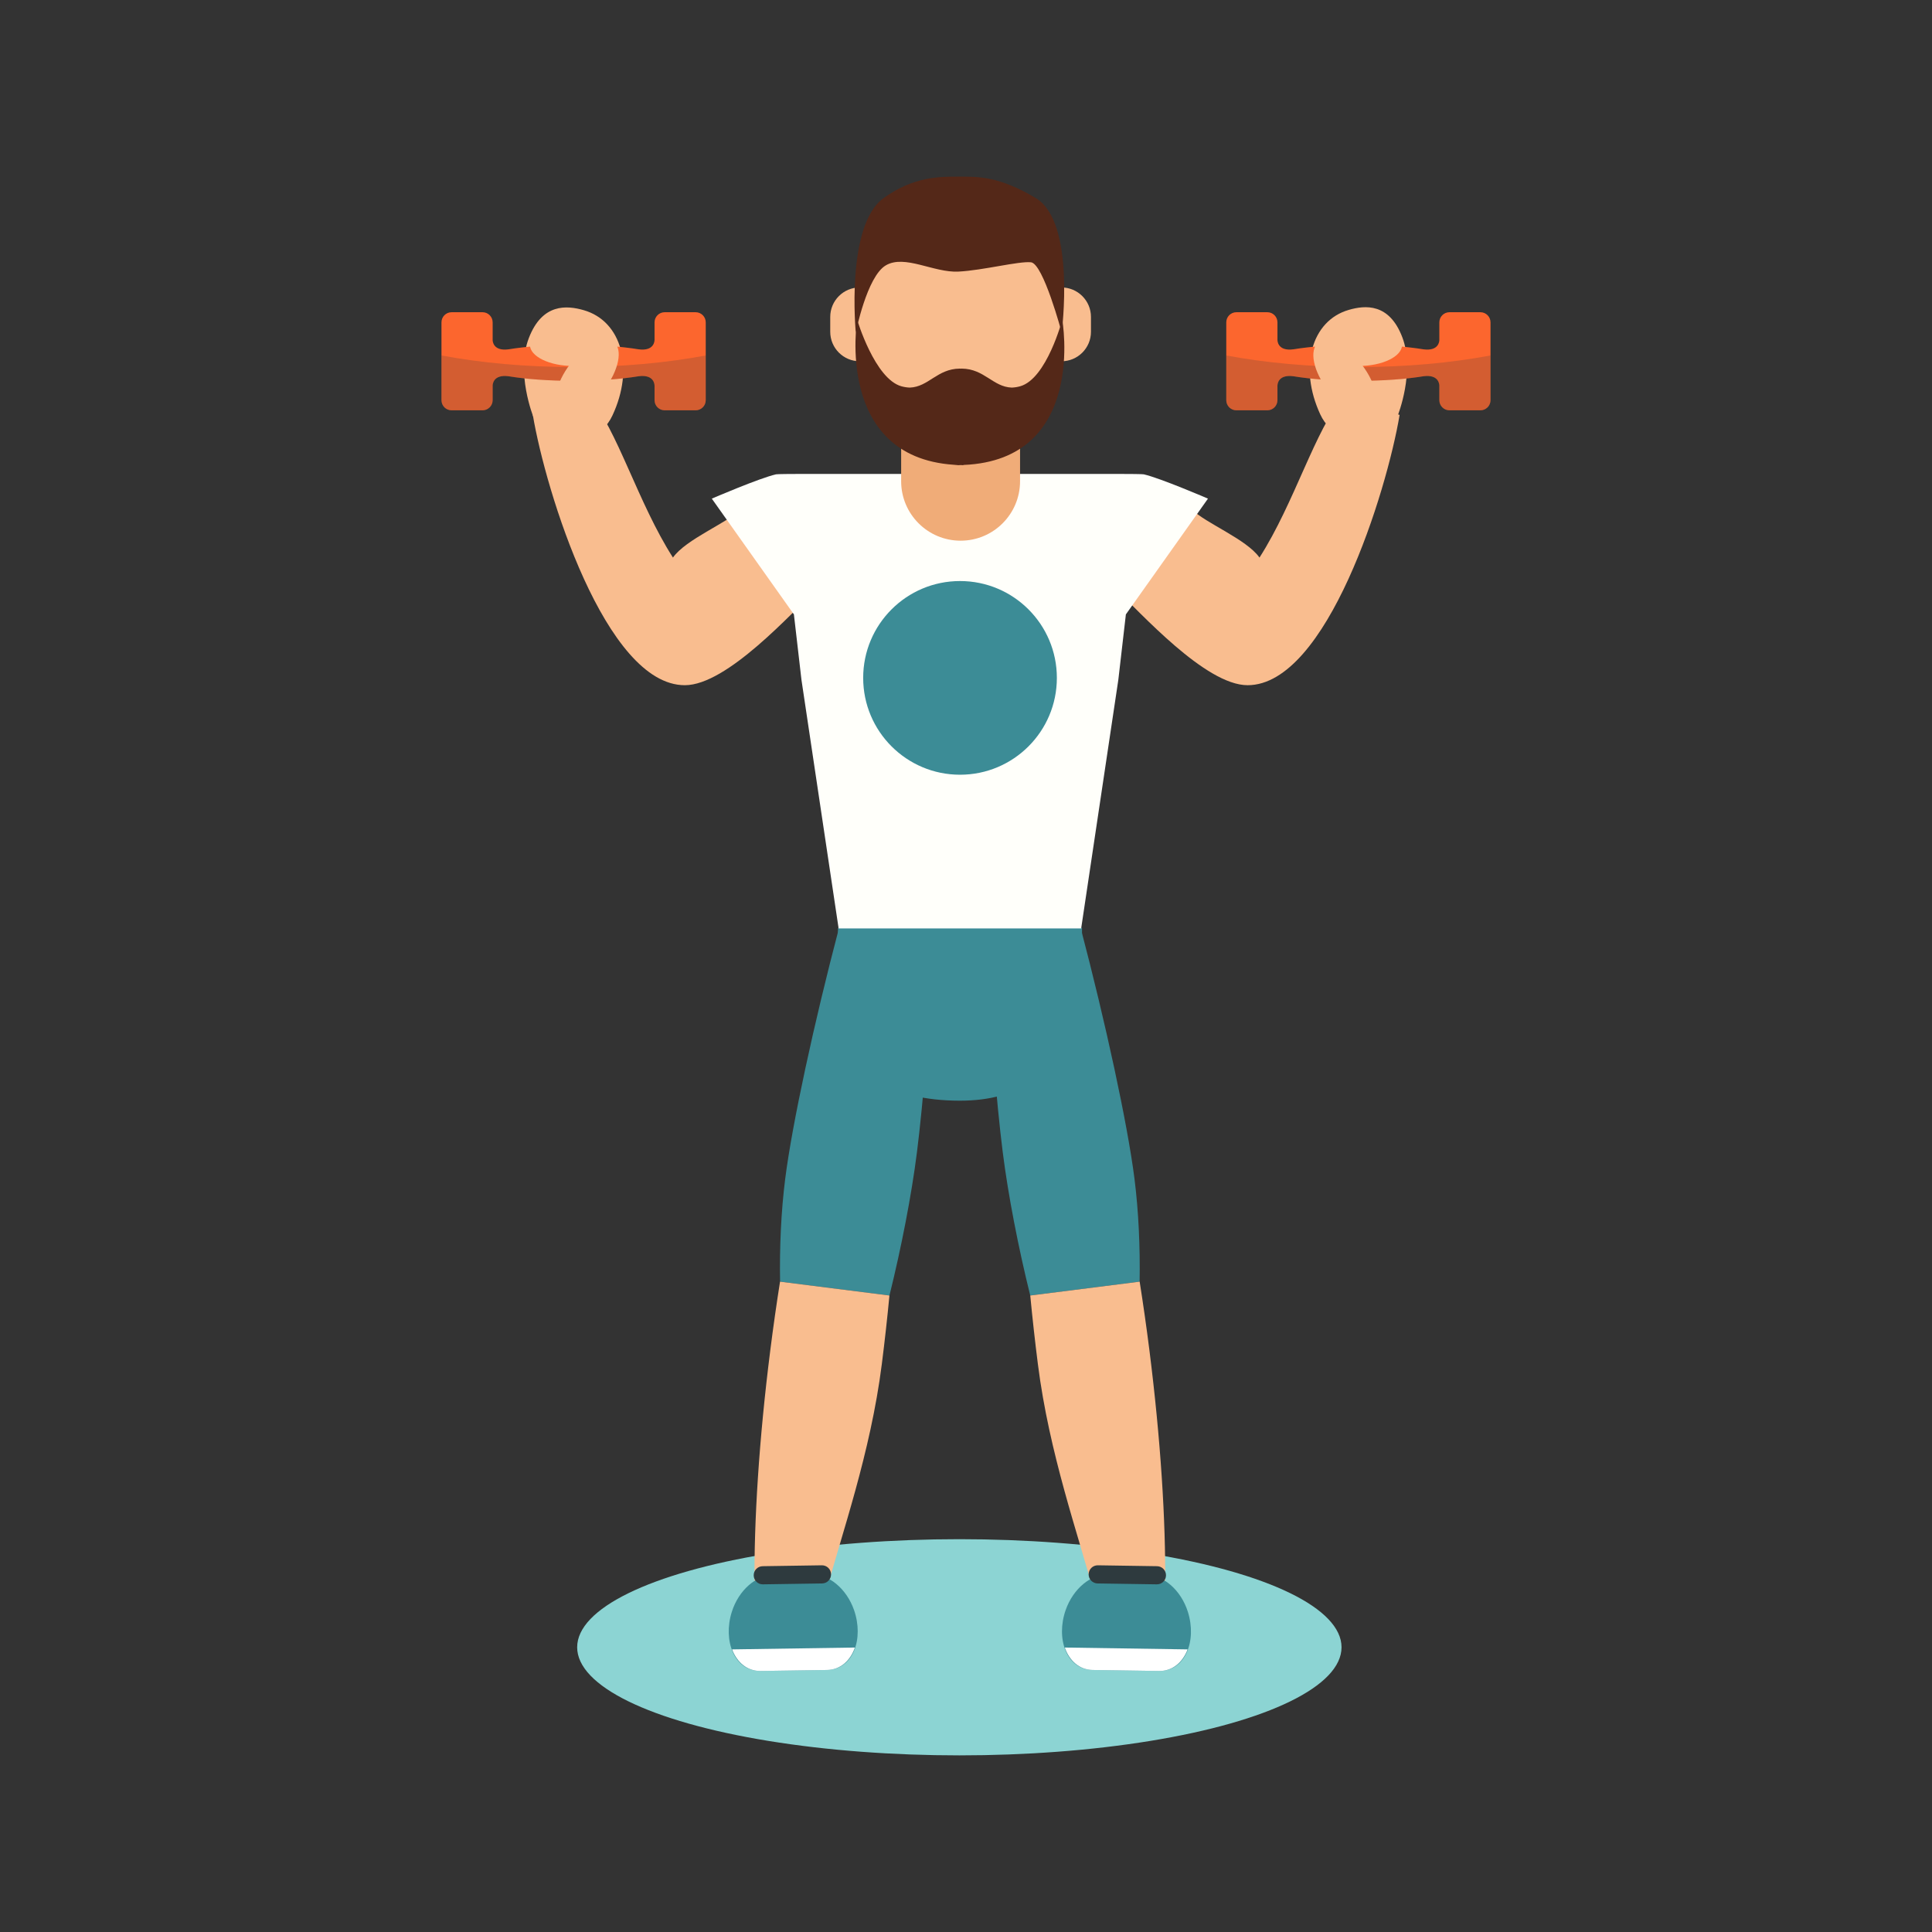 <?xml version="1.0" encoding="utf-8"?>
<!-- Generator: Adobe Illustrator 16.0.0, SVG Export Plug-In . SVG Version: 6.00 Build 0)  -->
<!DOCTYPE svg PUBLIC "-//W3C//DTD SVG 1.1//EN" "http://www.w3.org/Graphics/SVG/1.1/DTD/svg11.dtd">
<svg version="1.1" id="Layer_1" xmlns="http://www.w3.org/2000/svg" xmlns:xlink="http://www.w3.org/1999/xlink" x="0px" y="0px"
	 width="350px" height="350px" viewBox="0 0 350 350" enable-background="new 0 0 350 350" xml:space="preserve">
<rect x="0" y="0" width="350" height="350" fill="#333333" stroke="none"/>
<g>
	<ellipse fill="#8CD4D3" cx="173.795" cy="298.42" rx="69.237" ry="19.582"/>
	<g>
		<path fill="#3C8C96" d="M196.018,168.096c0,10.835,0,31.302-22.1,31.302c-25.884,0-22.101-20.467-22.101-31.302H196.018z"/>
		<g>
			<path fill="#3C8C96" d="M152.002,168.096c-4.504,17.091-8.498,35.529-9.749,45.41c-0.757,5.98-1.039,12.441-0.935,18.68
				l19.816,2.508c2.18-8.799,3.995-18.168,4.978-25.938c1.137-8.975,2.357-23.957,3.008-38.494L152.002,168.096z"/>
			<path fill="#F9BD8F" d="M149.473,289.037c2.978-11.096,8.229-25.744,10.275-41.906c0.538-4.248,0.998-8.404,1.382-12.438
				l-19.812-2.508c0-0.018,0-0.033,0-0.047c-0.635,4.016-1.228,8.174-1.768,12.436c-2.046,16.162-2.977,31.049-2.858,42.537
				L149.473,289.037z"/>
			<path fill="#3C8C96" d="M154.715,291.67c1.81,5.174-0.127,10.791-4.912,10.861l-11.991,0.182
				c-4.785,0.072-6.89-5.482-5.237-10.709l0,0c1.259-3.982,4.431-6.611,7.334-6.656l7.273-0.109
				C150.085,285.193,153.336,287.727,154.715,291.67L154.715,291.67z"/>
			<path fill="#FFFFFF" d="M132.623,298.803c0.898,2.352,2.738,3.947,5.189,3.91l11.991-0.182c2.451-0.035,4.244-1.688,5.069-4.064
				L132.623,298.803z"/>
			<path fill="#2E3A3E" d="M150.553,285.188c0.014,0.91-0.711,1.654-1.619,1.668l-10.726,0.162
				c-0.908,0.014-1.656-0.709-1.669-1.619l0,0c-0.014-0.908,0.711-1.654,1.62-1.668l10.726-0.162
				C149.792,283.555,150.54,284.279,150.553,285.188L150.553,285.188z"/>
		</g>
		<g>
			<path fill="#3C8C96" d="M195.768,168.096c4.504,17.091,8.498,35.529,9.75,45.41c0.756,5.98,1.037,12.441,0.934,18.68
				l-19.816,2.508c-2.18-8.799-3.994-18.168-4.977-25.938c-1.137-8.975-2.357-23.957-3.008-38.494L195.768,168.096z"/>
			<path fill="#F9BD8F" d="M198.297,289.037c-2.977-11.096-8.229-25.744-10.273-41.906c-0.539-4.248-0.998-8.404-1.383-12.438
				l19.811-2.508c0.002-0.018,0-0.033,0.002-0.047c0.635,4.016,1.227,8.174,1.768,12.436c2.045,16.162,2.977,31.049,2.857,42.537
				L198.297,289.037z"/>
			<path fill="#3C8C96" d="M193.057,291.67c-1.811,5.174,0.127,10.791,4.912,10.861l11.99,0.182
				c4.785,0.072,6.889-5.482,5.236-10.709l0,0c-1.258-3.982-4.432-6.611-7.334-6.656l-7.273-0.109
				C197.686,285.193,194.436,287.727,193.057,291.67L193.057,291.67z"/>
			<path fill="#FFFFFF" d="M215.148,298.803c-0.898,2.352-2.738,3.947-5.189,3.91l-11.99-0.182c-2.451-0.035-4.244-1.688-5.07-4.064
				L215.148,298.803z"/>
			<path fill="#2E3A3E" d="M197.217,285.188c-0.014,0.91,0.713,1.654,1.619,1.668l10.727,0.162c0.908,0.014,1.656-0.709,1.67-1.619
				l0,0c0.014-0.908-0.711-1.654-1.621-1.668l-10.725-0.162C197.979,283.555,197.23,284.279,197.217,285.188L197.217,285.188z"/>
		</g>
		<g>
			<path fill="#F9BD8F" d="M133.903,90.454c0.014-0.02,0.219,1.875,0.234,1.856c-2.424,2.451-9.859,5.354-12.226,8.699
				c-6.36-9.925-10.128-23.327-15.21-29.136l-10.175,3.289c2.326,13.891,13.172,48.969,27.54,48.969
				c7.652,0,19.413-13.188,23.968-17.477L133.903,90.454z"/>
			<path fill="#F9BD8F" d="M96.616,75.507c0,0-3.215-8.033-0.806-14.281c2.441-6.334,6.91-5.899,9.912-5.043
				c6.946,1.982,9.224,10.54,5.233,19.071C107.038,83.629,96.616,75.507,96.616,75.507z"/>
			<path fill="#F9BD8F" d="M216.176,90.454c-0.014-0.02-0.219,1.875-0.234,1.856c2.424,2.451,9.859,5.354,12.227,8.699
				c6.359-9.925,10.127-23.327,15.211-29.136l10.174,3.289c-2.326,13.891-13.172,48.969-27.539,48.969
				c-7.652,0-19.414-13.188-23.969-17.477L216.176,90.454z"/>
			<path fill="#F9BD8F" d="M253.227,75.246c0,0,3.164-7.954,0.822-14.128c-2.375-6.265-6.754-5.832-9.699-4.982
				c-6.826,1.97-9.084,10.458-5.184,18.906C242.994,83.326,253.227,75.246,253.227,75.246z"/>
		</g>
		<path fill="#FFFFFA" d="M207.203,85.929c-0.461-0.105-9.561-0.072-10.043-0.072h-22.569h-1.395h-22.567
			c-0.482,0-9.583-0.033-10.044,0.072c-3.032,0.693-11.635,4.402-11.635,4.402l14.873,20.974l1.366,11.833l6.735,45.062h21.271
			h1.395h21.272l6.736-45.062l1.365-11.833l14.873-20.974C218.838,90.332,210.234,86.622,207.203,85.929z"/>
		<path fill="#F0AC78" d="M184.793,87.181c0,5.948-4.822,10.77-10.77,10.77l0,0c-5.949,0-10.771-4.822-10.771-10.77V71.579
			c0-5.948,4.822-10.77,10.771-10.77l0,0c5.948,0,10.77,4.821,10.77,10.77V87.181z"/>
		<path fill="#F9BD8F" d="M192.297,63.359c0,10.093-8.182,18.275-18.276,18.275l0,0c-10.092,0-18.274-8.182-18.274-18.275v-9.195
			c0-10.093,8.182-18.275,18.274-18.275l0,0c10.094,0,18.276,8.182,18.276,18.275V63.359z"/>
		<g>
			<path fill="#F9BD8F" d="M155.747,52.075c-2.951,0-5.342,2.392-5.342,5.342v2.688c0,2.95,2.391,5.342,5.342,5.342
				c2.949,0,5.341-2.392,5.341-5.342v-2.688C161.087,54.467,158.696,52.075,155.747,52.075z"/>
			<path fill="#F9BD8F" d="M192.297,52.075c-2.951,0-5.342,2.392-5.342,5.342v2.688c0,2.95,2.391,5.342,5.342,5.342
				c2.949,0,5.342-2.392,5.342-5.342v-2.688C197.639,54.467,195.246,52.075,192.297,52.075z"/>
		</g>
		<circle fill="#3C8C96" cx="173.917" cy="122.805" r="17.544"/>
		<g>
			<path fill="#FC662E" d="M126.019,56.562h-5.608c-1.012,0-1.832,0.82-1.832,1.832v3.199l-0.005-0.016c0,0,0.068,2.096-2.879,1.705
				c-3.13-0.516-7.256-0.83-11.782-0.83c-4.524,0-8.65,0.314-11.78,0.83l0,0c-2.766,0.369-2.882-1.448-2.885-1.68v-3.208
				c0-1.012-0.82-1.832-1.832-1.832h-5.607c-1.012,0-1.832,0.82-1.832,1.832V72.5c0,1.012,0.82,1.832,1.832,1.832h5.607
				c1.012,0,1.832-0.82,1.832-1.832v-2.658c0.003-0.232,0.12-2.049,2.885-1.68v0c3.129,0.516,7.255,0.83,11.78,0.83
				c4.525,0,8.652-0.314,11.782-0.831c2.947-0.39,2.879,1.706,2.879,1.706l0.005-0.016V72.5c0,1.012,0.82,1.832,1.832,1.832h5.608
				c1.012,0,1.832-0.82,1.832-1.832V58.394C127.851,57.382,127.031,56.562,126.019,56.562z"/>
			<path opacity="0.2" fill="#2E3A3E" d="M103.914,66.495c-8.658,0-16.807-0.759-23.937-2.095V72.5c0,1.012,0.82,1.832,1.832,1.832
				h5.607c1.012,0,1.832-0.82,1.832-1.832v-2.658c0.003-0.232,0.12-2.049,2.885-1.68v0c3.129,0.516,7.255,0.83,11.78,0.83
				c4.525,0,8.652-0.314,11.782-0.831c2.947-0.39,2.879,1.706,2.879,1.706l0.005-0.016V72.5c0,1.012,0.82,1.832,1.832,1.832h5.608
				c1.012,0,1.832-0.82,1.832-1.832V64.4C120.721,65.736,112.571,66.495,103.914,66.495z"/>
		</g>
		<ellipse fill="#F9BD8F" cx="103.914" cy="62.452" rx="7.922" ry="3.854"/>
		
			<ellipse transform="matrix(-0.609 0.794 -0.794 -0.609 225.404 25.3)" fill="#F9BD8F" cx="106.461" cy="68.254" rx="7.922" ry="3.854"/>
		<g>
			<path fill="#FC662E" d="M223.982,56.562h5.607c1.012,0,1.832,0.82,1.832,1.832v3.199l0.004-0.016c0,0-0.068,2.096,2.879,1.705
				c3.131-0.516,7.258-0.83,11.783-0.83c4.523,0,8.65,0.314,11.779,0.83l0,0c2.766,0.369,2.881-1.448,2.885-1.68v-3.208
				c0-1.012,0.82-1.832,1.832-1.832h5.607c1.012,0,1.832,0.82,1.832,1.832V72.5c0,1.012-0.82,1.832-1.832,1.832h-5.607
				c-1.012,0-1.832-0.82-1.832-1.832v-2.658c-0.004-0.232-0.119-2.049-2.885-1.68v0c-3.129,0.516-7.256,0.83-11.779,0.83
				c-4.525,0-8.652-0.314-11.783-0.831c-2.947-0.39-2.879,1.706-2.879,1.706l-0.004-0.016V72.5c0,1.012-0.82,1.832-1.832,1.832
				h-5.607c-1.012,0-1.832-0.82-1.832-1.832V58.394C222.15,57.382,222.971,56.562,223.982,56.562z"/>
			<path opacity="0.2" fill="#2E3A3E" d="M246.086,66.495c8.658,0,16.807-0.759,23.938-2.095V72.5c0,1.012-0.82,1.832-1.832,1.832
				h-5.607c-1.012,0-1.832-0.82-1.832-1.832v-2.658c-0.004-0.232-0.119-2.049-2.885-1.68v0c-3.129,0.516-7.256,0.83-11.779,0.83
				c-4.525,0-8.652-0.314-11.783-0.831c-2.947-0.39-2.879,1.706-2.879,1.706l-0.004-0.016V72.5c0,1.012-0.82,1.832-1.832,1.832
				h-5.607c-1.012,0-1.832-0.82-1.832-1.832V64.4C229.279,65.736,237.43,66.495,246.086,66.495z"/>
		</g>
		<ellipse fill="#F9BD8F" cx="246.086" cy="62.452" rx="7.922" ry="3.854"/>
		
			<ellipse transform="matrix(0.609 0.794 -0.794 0.609 149.516 -166.543)" fill="#F9BD8F" cx="243.539" cy="68.254" rx="7.922" ry="3.854"/>
		<path fill="#542818" d="M192.336,60.239c0,0,2.611-19.977-4.689-24.351c-6.68-4.001-10.512-3.89-13.961-3.89
			c-3.447,0-8.145-0.042-13.617,3.89c-6.912,4.965-5.034,24.351-5.034,24.351s2.002-10.135,5.431-12.162
			c3.429-2.027,8.685,1.351,13.152,1.126c4.467-0.225,10.909-1.915,13.149-1.689C189.006,47.74,192.336,60.239,192.336,60.239z"/>
		<g>
			<path fill="#542818" d="M174.175,66.773c0.021,0,0.041,0.003,0.064,0.004c0.023,0,0.043-0.004,0.064-0.004H174.175z"/>
			<path fill="#542818" d="M173.796,66.773c0.021,0,0.041,0.003,0.064,0.004c0.021,0,0.041-0.004,0.064-0.004H173.796z"/>
			<path fill="#542818" d="M192.439,57.914c0,0-2.809,10.742-7.656,12.071c-0.539,0.148-1.031,0.214-1.494,0.23
				c-3.396-0.114-4.967-3.402-9.049-3.438c-0.066,0-0.125,0.009-0.189,0.011c-0.064-0.002-0.125-0.011-0.189-0.011
				c-4.082,0.036-5.652,3.324-9.049,3.438c-0.463-0.017-0.954-0.082-1.495-0.23c-4.848-1.329-8.037-12.071-8.037-12.071
				s-4.073,24.815,17.481,26.281c0.535,0.061,0.854,0.077,0.854,0.077c0.15-0.001,0.287-0.016,0.436-0.02
				c0.148,0.003,0.285,0.018,0.436,0.02l0.082-0.043C196.971,83.304,192.439,57.914,192.439,57.914z"/>
		</g>
	</g>
</g>
</svg>
